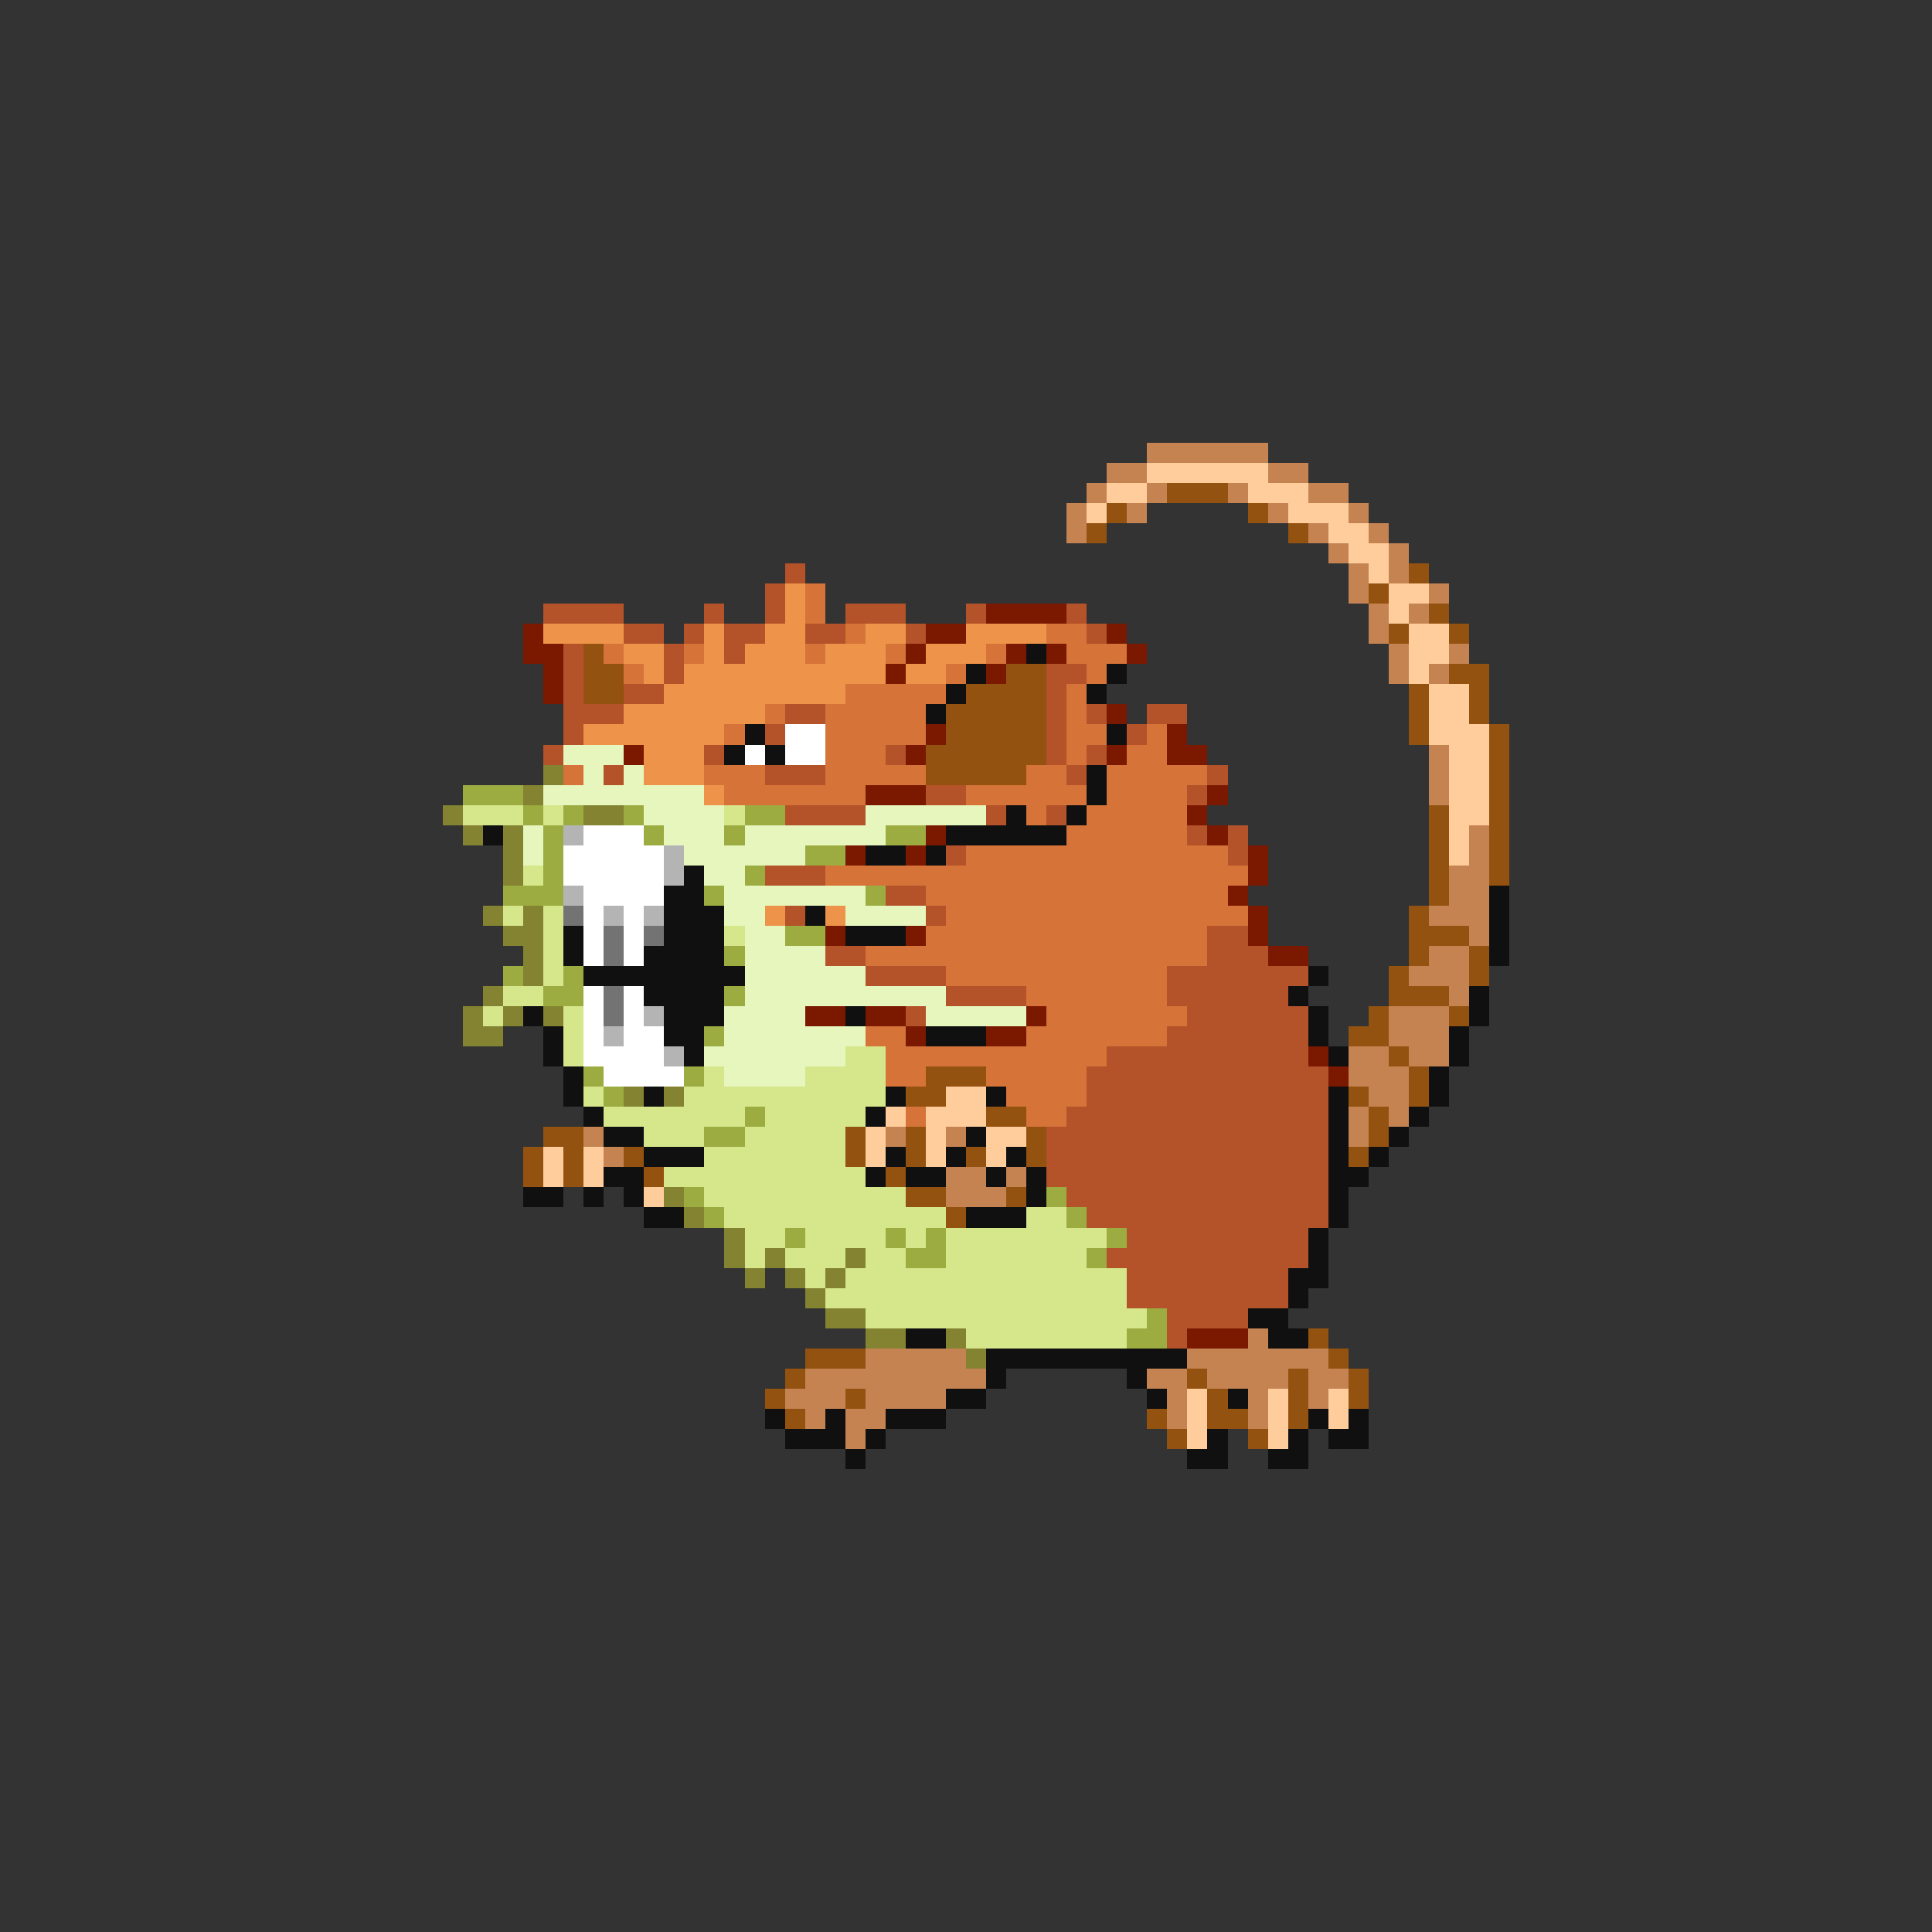 <svg xmlns="http://www.w3.org/2000/svg" viewBox="0 -0.5 96 96" shape-rendering="crispEdges">
<rect x="0" y="-0.5" width="96" height="96" fill="#333333" stroke="none"/>
<path stroke="#c58352" d="M57 22h6M55 23h2M63 23h2M54 24h1M57 24h1M61 24h1M65 24h2M53 25h1M56 25h1M63 25h1M67 25h1M53 26h1M65 26h1M68 26h1M66 27h1M69 27h1M67 28h1M69 28h1M67 29h1M71 29h1M68 30h1M70 30h1M68 31h1M69 32h1M72 32h1M69 33h1M71 33h1M71 37h1M71 38h1M71 39h1M73 41h1M73 42h1M72 43h2M72 44h2M71 45h3M73 46h1M71 47h2M70 48h3M72 49h1M69 50h3M69 51h3M67 52h2M70 52h2M67 53h3M68 54h2M67 55h1M69 55h1M29 56h1M44 56h1M47 56h1M67 56h1M30 57h1M47 58h2M50 58h1M47 59h3M62 66h1M43 67h5M59 67h7M40 68h9M57 68h2M60 68h4M65 68h2M39 69h3M43 69h4M58 69h1M62 69h1M65 69h1M40 70h1M42 70h2M58 70h1M62 70h1M42 71h1" />
<path stroke="#ffcd9c" d="M57 23h6M55 24h2M62 24h3M54 25h1M64 25h3M66 26h2M67 27h2M68 28h1M69 29h2M69 30h1M70 31h2M70 32h2M70 33h1M71 34h2M71 35h2M71 36h3M72 37h2M72 38h2M72 39h2M72 40h2M72 41h1M72 42h1M47 54h2M44 55h1M46 55h3M43 56h1M46 56h1M49 56h2M27 57h1M29 57h1M43 57h1M46 57h1M49 57h1M27 58h1M29 58h1M32 59h1M59 69h1M63 69h1M66 69h1M59 70h1M63 70h1M66 70h1M59 71h1M63 71h1" />
<path stroke="#945210" d="M58 24h3M55 25h1M62 25h1M54 26h1M64 26h1M70 28h1M68 29h1M71 30h1M69 31h1M72 31h1M29 32h1M29 33h2M50 33h2M72 33h2M29 34h2M48 34h4M70 34h1M73 34h1M47 35h5M70 35h1M73 35h1M47 36h5M70 36h1M74 36h1M46 37h6M74 37h1M46 38h5M74 38h1M74 39h1M71 40h1M74 40h1M71 41h1M74 41h1M71 42h1M74 42h1M71 43h1M74 43h1M71 44h1M70 45h1M70 46h3M70 47h1M73 47h1M69 48h1M73 48h1M69 49h3M68 50h1M72 50h1M67 51h2M69 52h1M46 53h3M70 53h1M45 54h2M67 54h1M70 54h1M49 55h2M68 55h1M27 56h2M42 56h1M45 56h1M51 56h1M68 56h1M26 57h1M28 57h1M31 57h1M42 57h1M45 57h1M48 57h1M51 57h1M67 57h1M26 58h1M28 58h1M32 58h1M44 58h1M45 59h2M50 59h1M47 60h1M65 66h1M40 67h3M66 67h1M39 68h1M59 68h1M64 68h1M67 68h1M38 69h1M42 69h1M60 69h1M64 69h1M67 69h1M39 70h1M57 70h1M60 70h2M64 70h1M58 71h1M62 71h1" />
<path stroke="#b45229" d="M39 28h1M38 29h1M27 30h4M35 30h1M38 30h1M42 30h3M48 30h1M53 30h1M31 31h2M34 31h1M36 31h2M40 31h2M45 31h1M54 31h1M28 32h1M33 32h1M36 32h1M28 33h1M33 33h1M52 33h2M28 34h1M31 34h2M52 34h1M28 35h3M39 35h2M52 35h1M54 35h1M57 35h2M28 36h1M38 36h1M52 36h1M56 36h1M27 37h1M35 37h1M44 37h1M52 37h1M54 37h1M30 38h1M38 38h3M53 38h1M60 38h1M46 39h2M59 39h1M39 40h4M49 40h1M52 40h1M59 41h1M61 41h1M47 42h1M61 42h1M38 43h3M44 44h2M39 45h1M46 45h1M60 46h2M41 47h2M60 47h3M43 48h4M58 48h7M47 49h4M58 49h6M45 50h1M59 50h6M58 51h7M55 52h10M54 53h12M54 54h12M53 55h13M52 56h14M52 57h14M52 58h14M53 59h13M54 60h12M56 61h9M55 62h10M56 63h8M56 64h8M58 65h4M58 66h1" />
<path stroke="#ee944a" d="M39 29h1M39 30h1M27 31h4M35 31h1M38 31h2M43 31h2M48 31h4M31 32h2M35 32h1M37 32h3M41 32h3M46 32h3M32 33h1M34 33h10M45 33h2M33 34h9M31 35h7M29 36h7M32 37h3M32 38h3M35 39h1M38 45h1M41 45h1" />
<path stroke="#d57339" d="M40 29h1M40 30h1M42 31h1M52 31h2M30 32h1M34 32h1M40 32h1M44 32h1M49 32h1M53 32h3M31 33h1M47 33h1M54 33h1M42 34h5M53 34h1M38 35h1M41 35h5M53 35h1M36 36h1M41 36h5M53 36h2M57 36h1M41 37h3M53 37h1M56 37h2M28 38h1M35 38h3M41 38h5M51 38h2M55 38h5M36 39h7M48 39h6M55 39h4M51 40h1M54 40h5M53 41h6M48 42h13M41 43h21M46 44h15M47 45h15M46 46h14M43 47h17M47 48h11M51 49h7M52 50h7M43 51h2M51 51h7M44 52h11M44 53h2M49 53h5M50 54h4M45 55h1M51 55h2" />
<path stroke="#7b1800" d="M49 30h4M26 31h1M46 31h2M55 31h1M26 32h2M45 32h1M50 32h1M52 32h1M56 32h1M27 33h1M44 33h1M49 33h1M27 34h1M55 35h1M46 36h1M58 36h1M31 37h1M45 37h1M55 37h1M58 37h2M43 39h3M60 39h1M59 40h1M46 41h1M60 41h1M42 42h1M45 42h1M62 42h1M62 43h1M61 44h1M62 45h1M41 46h1M45 46h1M62 46h1M63 47h2M40 50h2M43 50h2M51 50h1M45 51h1M49 51h2M65 52h1M66 53h1M59 66h3" />
<path stroke="#101010" d="M51 32h1M48 33h1M55 33h1M47 34h1M54 34h1M46 35h1M37 36h1M55 36h1M36 37h1M38 37h1M54 38h1M54 39h1M50 40h1M53 40h1M24 41h1M47 41h6M43 42h2M46 42h1M34 43h1M33 44h2M74 44h1M33 45h3M40 45h1M74 45h1M28 46h1M33 46h3M42 46h3M74 46h1M28 47h1M32 47h4M74 47h1M29 48h8M65 48h1M32 49h4M64 49h1M73 49h1M26 50h1M33 50h3M42 50h1M65 50h1M73 50h1M27 51h1M33 51h2M46 51h3M65 51h1M72 51h1M27 52h1M34 52h1M66 52h1M72 52h1M28 53h1M71 53h1M28 54h1M32 54h1M44 54h1M49 54h1M66 54h1M71 54h1M29 55h1M43 55h1M66 55h1M70 55h1M30 56h2M48 56h1M66 56h1M69 56h1M32 57h3M44 57h1M47 57h1M50 57h1M66 57h1M68 57h1M30 58h2M43 58h1M45 58h2M49 58h1M51 58h1M66 58h2M26 59h2M29 59h1M31 59h1M51 59h1M66 59h1M32 60h2M48 60h3M66 60h1M65 61h1M65 62h1M64 63h2M64 64h1M62 65h2M45 66h2M63 66h2M49 67h10M49 68h1M56 68h1M47 69h2M57 69h1M61 69h1M38 70h1M41 70h1M44 70h3M65 70h1M67 70h1M39 71h3M43 71h1M60 71h1M64 71h1M66 71h2M42 72h1M59 72h2M63 72h2" />
<path stroke="#ffffff" d="M39 36h2M37 37h1M39 37h2M29 41h3M28 42h5M28 43h5M29 44h4M29 45h1M31 45h1M29 46h1M31 46h1M29 47h1M31 47h1M29 49h1M31 49h1M29 50h1M31 50h1M29 51h1M31 51h2M29 52h4M30 53h4" />
<path stroke="#e6f6bd" d="M28 37h3M29 38h1M31 38h1M27 39h8M32 40h4M43 40h6M26 41h1M33 41h3M37 41h7M26 42h1M34 42h6M35 43h2M36 44h7M36 45h2M42 45h4M37 46h2M37 47h4M37 48h6M37 49h10M36 50h4M46 50h5M36 51h7M35 52h7M36 53h4" />
<path stroke="#838331" d="M27 38h1M26 39h1M22 40h1M29 40h2M23 41h1M25 41h1M25 42h1M25 43h1M24 45h1M26 45h1M25 46h2M26 47h1M26 48h1M24 49h1M23 50h1M25 50h1M27 50h1M23 51h2M31 54h1M33 54h1M33 59h1M34 60h1M36 61h1M36 62h1M38 62h1M42 62h1M37 63h1M39 63h1M41 63h1M40 64h1M41 65h2M43 66h2M47 66h1M48 67h1" />
<path stroke="#9cac41" d="M23 39h3M26 40h1M28 40h1M31 40h1M37 40h2M27 41h1M32 41h1M36 41h1M44 41h2M27 42h1M40 42h2M27 43h1M37 43h1M25 44h3M35 44h1M43 44h1M39 46h2M36 47h1M25 48h1M28 48h1M27 49h2M36 49h1M35 51h1M29 53h1M34 53h1M30 54h1M37 55h1M35 56h2M34 59h1M52 59h1M35 60h1M53 60h1M39 61h1M44 61h1M46 61h1M55 61h1M45 62h2M54 62h1M57 65h1M56 66h2" />
<path stroke="#d5e68b" d="M23 40h3M27 40h1M36 40h1M26 43h1M25 45h1M27 45h1M27 46h1M36 46h1M27 47h1M27 48h1M25 49h2M24 50h1M28 50h1M28 51h1M28 52h1M42 52h2M35 53h1M40 53h4M29 54h1M34 54h10M30 55h7M38 55h5M32 56h3M37 56h5M35 57h7M33 58h10M35 59h10M36 60h11M51 60h2M37 61h2M40 61h4M45 61h1M47 61h8M37 62h1M39 62h3M43 62h2M47 62h7M40 63h1M42 63h14M41 64h15M43 65h14M48 66h8" />
<path stroke="#b4b4b4" d="M28 41h1M33 42h1M33 43h1M28 44h1M30 45h1M32 45h1M32 50h1M30 51h1M33 52h1" />
<path stroke="#737373" d="M28 45h1M30 46h1M32 46h1M30 47h1M30 49h1M30 50h1" />
</svg>